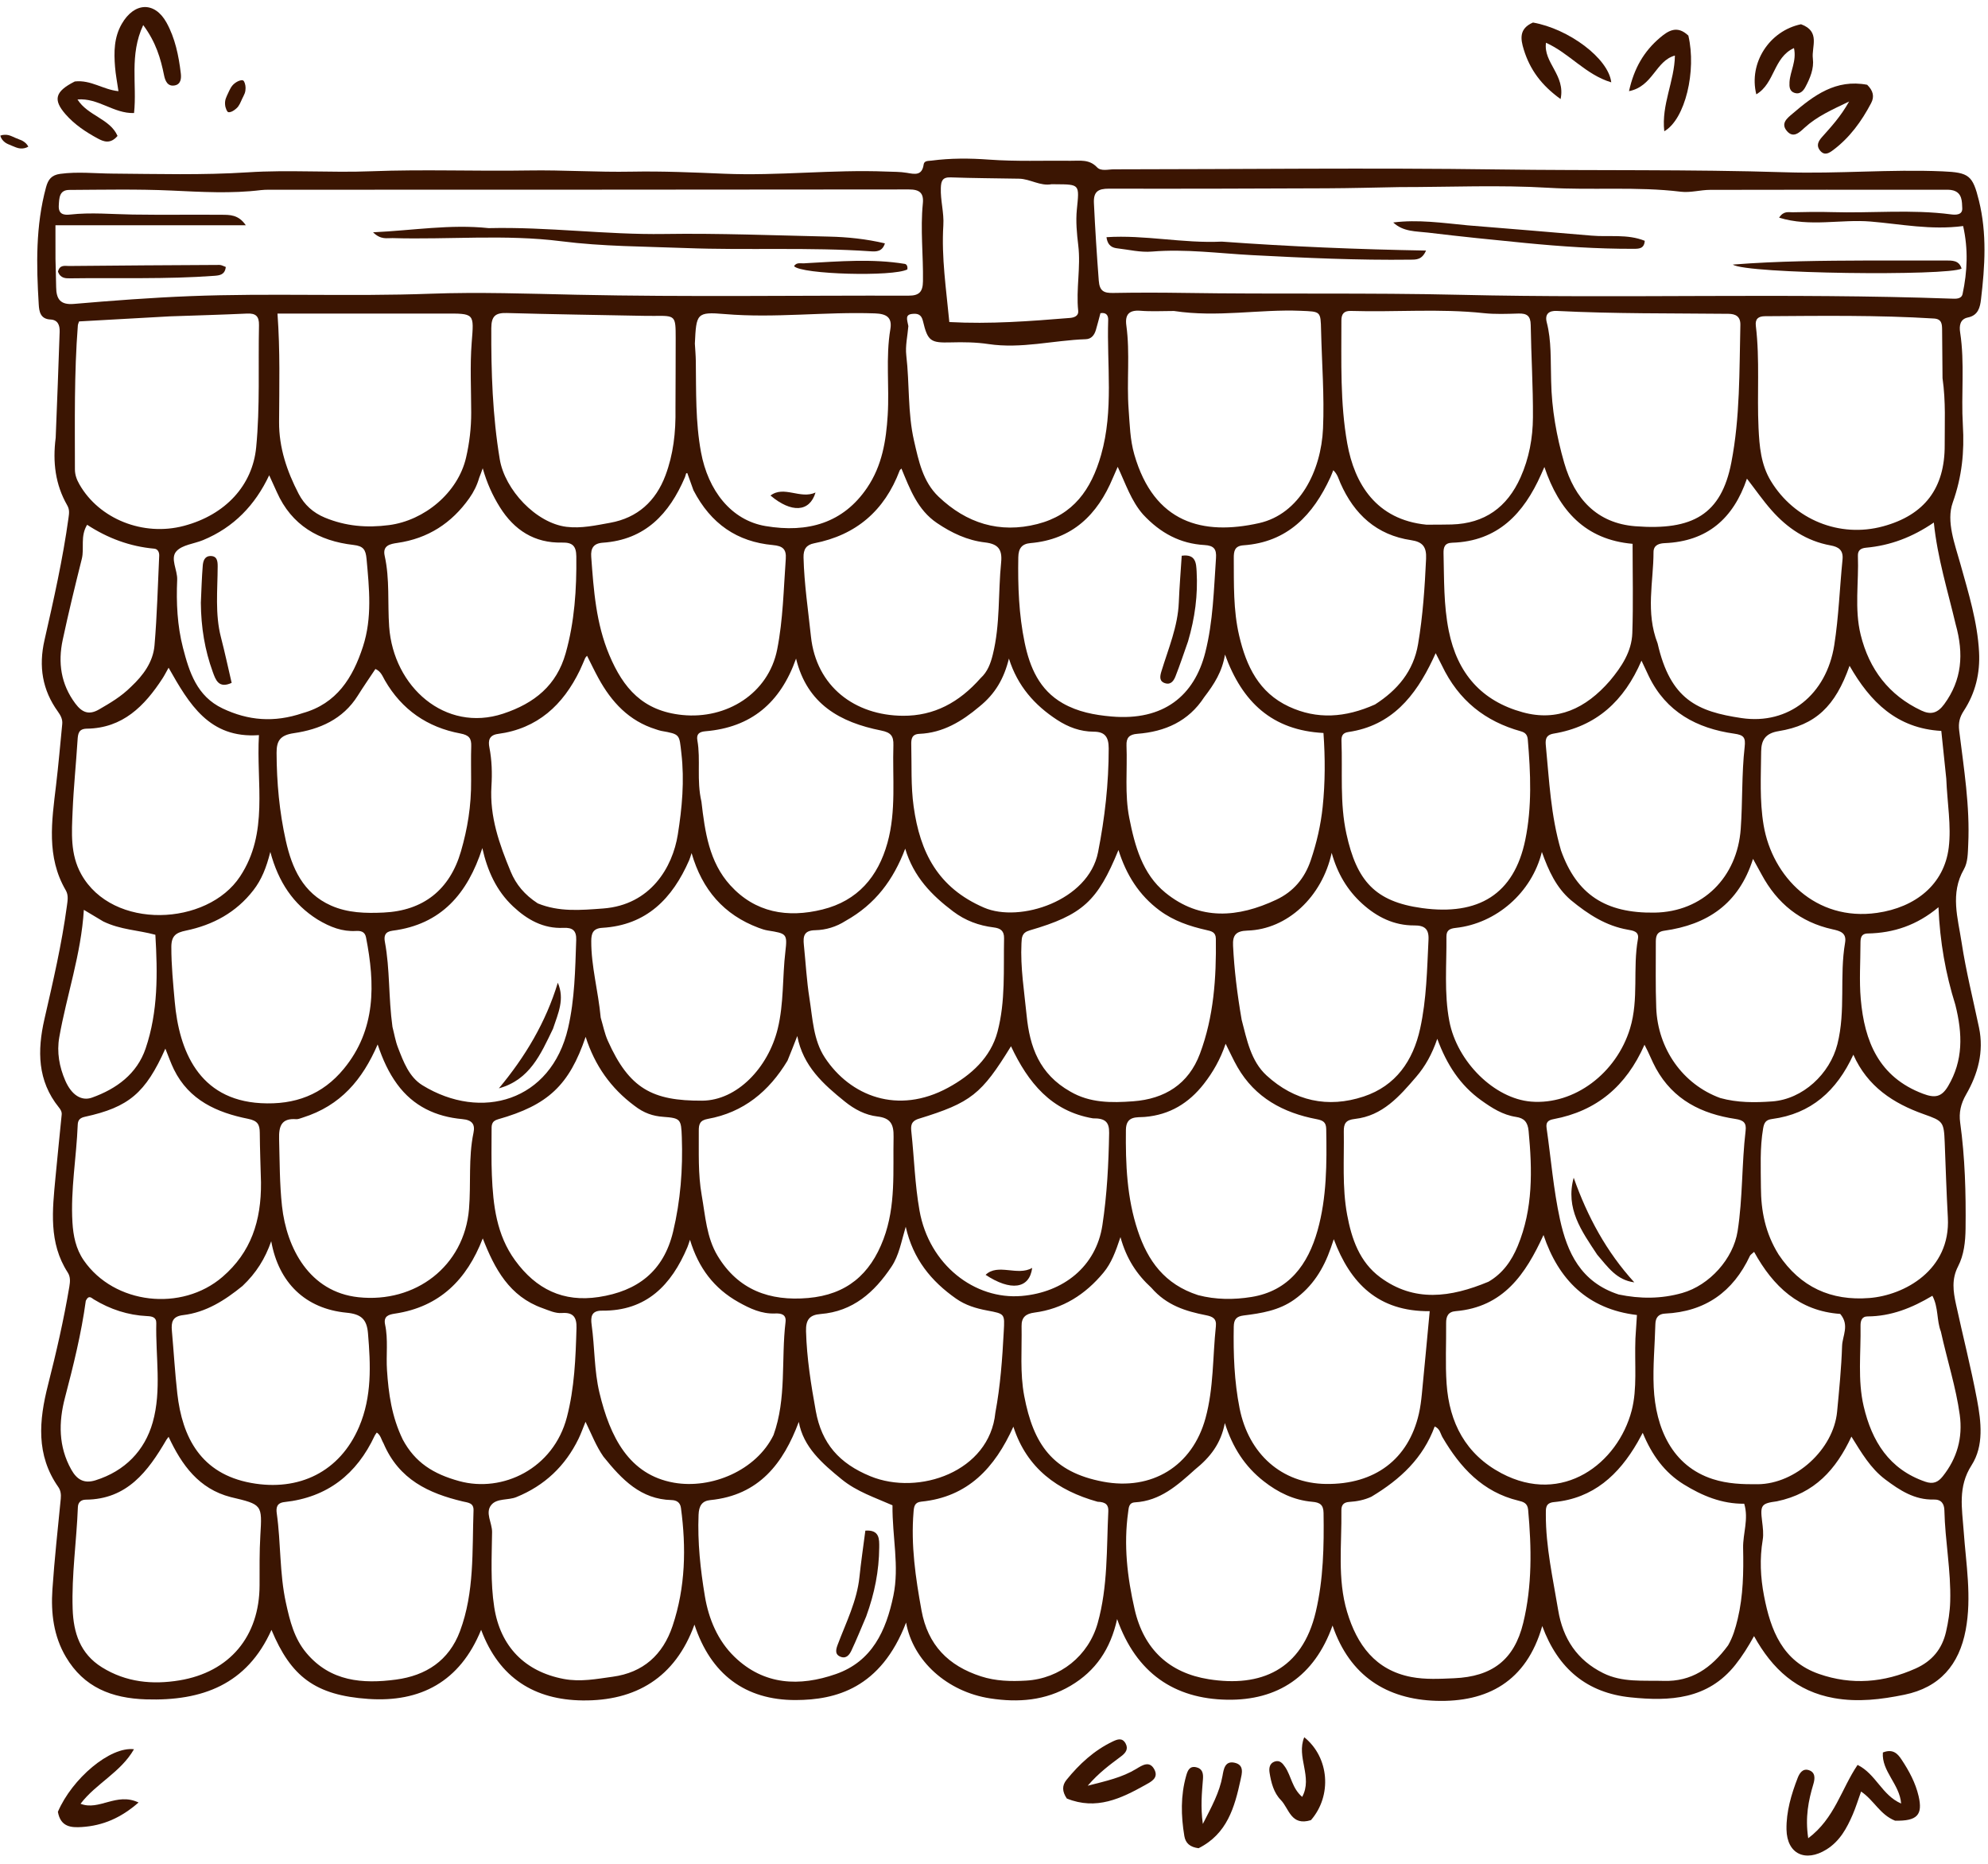 <svg width="176" height="165" viewBox="0 0 176 165" fill="none" xmlns="http://www.w3.org/2000/svg">
<path d="M4.93 38.756C5.068 35.558 5.168 32.467 5.281 29.376C5.303 28.773 5.107 28.314 4.469 28.286C3.56 28.245 3.467 27.556 3.43 26.957C3.216 23.473 3.147 19.994 4.076 16.576C4.264 15.886 4.562 15.495 5.333 15.391C6.877 15.183 8.405 15.357 9.943 15.368C13.941 15.398 17.937 15.515 21.943 15.256C25.578 15.02 29.244 15.303 32.889 15.161C37.527 14.981 42.163 15.17 46.792 15.092C49.843 15.041 52.88 15.255 55.925 15.196C58.656 15.144 61.385 15.265 64.118 15.38C68.907 15.582 73.698 14.995 78.495 15.189C79.088 15.213 79.69 15.2 80.273 15.299C80.985 15.42 81.629 15.578 81.774 14.555C81.823 14.207 82.201 14.254 82.463 14.22C84.155 13.996 85.837 14.004 87.55 14.13C89.957 14.307 92.384 14.206 94.803 14.233C95.614 14.242 96.434 14.079 97.123 14.812C97.469 15.181 98.111 14.99 98.621 14.99C109.968 14.983 121.316 14.844 132.66 15.001C141.139 15.119 149.621 14.983 158.092 15.252C162.734 15.399 167.353 14.971 171.986 15.17C174.321 15.271 174.643 15.52 175.197 17.761C175.917 20.675 175.727 23.587 175.38 26.507C175.298 27.203 175.132 27.921 174.224 28.105C173.517 28.248 173.444 28.845 173.533 29.424C173.954 32.153 173.609 34.901 173.774 37.632C173.917 39.993 173.698 42.196 172.877 44.495C172.285 46.155 173.064 48.16 173.564 49.956C174.276 52.511 175.066 55.044 175.208 57.722C175.307 59.606 174.886 61.353 173.857 62.927C173.49 63.488 173.364 63.987 173.45 64.688C173.861 68.029 174.409 71.362 174.249 74.754C174.213 75.519 174.224 76.332 173.864 76.96C172.633 79.102 173.337 81.285 173.661 83.421C174.047 85.959 174.676 88.459 175.205 90.974C175.653 93.111 175.104 95.086 174.059 96.898C173.584 97.722 173.416 98.509 173.536 99.381C173.967 102.493 174.051 105.617 174.014 108.755C174 109.934 173.872 111.1 173.35 112.111C172.764 113.247 172.92 114.326 173.161 115.439C173.772 118.264 174.495 121.066 175.027 123.906C175.393 125.86 175.654 127.986 174.545 129.715C173.311 131.639 173.706 133.546 173.846 135.536C174.052 138.456 174.575 141.376 174.023 144.309C173.445 147.379 171.728 149.393 168.596 150.032C166.539 150.451 164.491 150.708 162.368 150.33C159.08 149.744 156.914 147.782 155.287 144.842C154.763 145.791 154.247 146.611 153.641 147.375C151.191 150.464 147.824 150.625 144.346 150.264C140.533 149.867 137.944 147.774 136.537 143.95C135.132 148.884 131.654 150.714 127.132 150.571C122.782 150.433 119.503 148.385 117.972 143.908C116.367 148.408 113.114 150.553 108.632 150.474C103.969 150.392 100.595 148.121 98.9 143.334C98.317 145.981 97.007 147.922 94.786 149.235C92.542 150.561 90.146 150.738 87.665 150.357C83.841 149.771 80.814 147.015 80.217 143.643C77.975 149.478 73.975 150.489 70.458 150.503C65.967 150.52 62.918 148.205 61.481 143.825C59.776 148.525 56.28 150.594 51.563 150.537C47.365 150.485 44.195 148.586 42.595 144.286C40.718 148.9 37.199 150.719 32.611 150.404C27.889 150.08 25.753 148.415 24.034 144.291C21.867 149.128 17.902 150.601 12.928 150.443C9.883 150.346 7.428 149.381 5.834 146.687C4.743 144.844 4.499 142.793 4.64 140.713C4.822 138.028 5.118 135.35 5.38 132.671C5.417 132.294 5.371 131.942 5.163 131.646C3.169 128.805 3.453 125.745 4.248 122.618C4.98 119.737 5.646 116.841 6.139 113.906C6.215 113.45 6.244 113.033 5.994 112.647C4.293 110.015 4.642 107.12 4.912 104.236C5.086 102.383 5.277 100.531 5.461 98.679C5.487 98.42 5.363 98.224 5.21 98.034C3.306 95.676 3.299 92.995 3.932 90.228C4.692 86.909 5.468 83.594 5.921 80.213C5.985 79.735 6.08 79.257 5.823 78.817C4.09 75.853 4.584 72.69 4.961 69.528C5.176 67.721 5.332 65.907 5.51 64.096C5.552 63.674 5.368 63.333 5.128 62.999C3.744 61.082 3.411 58.996 3.937 56.68C4.752 53.09 5.564 49.496 6.066 45.842C6.122 45.434 6.17 45.116 5.946 44.726C4.903 42.904 4.652 40.924 4.93 38.756ZM4.912 22.935C4.932 23.764 4.96 24.593 4.971 25.422C4.984 26.465 5.33 27.01 6.54 26.906C9.964 26.611 13.4 26.353 16.828 26.217C23.915 25.936 31.013 26.265 38.11 26.003C42.417 25.845 46.741 26 51.06 26.093C60.854 26.302 70.655 26.15 80.453 26.174C81.397 26.176 81.696 25.812 81.711 24.91C81.749 22.608 81.468 20.308 81.701 18.008C81.795 17.076 81.401 16.77 80.468 16.771C61.586 16.795 42.704 16.793 23.823 16.797C23.585 16.797 23.346 16.8 23.11 16.829C20.465 17.153 17.824 16.991 15.172 16.869C12.164 16.732 9.145 16.797 6.132 16.814C5.243 16.819 5.242 17.532 5.204 18.194C5.16 18.957 5.63 19.059 6.198 18.995C8.052 18.787 9.903 18.967 11.756 18.994C14.373 19.034 16.992 18.992 19.61 19.014C20.331 19.02 21.107 18.986 21.76 19.94C16.061 19.94 10.556 19.94 4.909 19.94C4.909 20.98 4.909 21.849 4.912 22.935ZM123.872 16.564C121.732 16.602 119.591 16.662 117.451 16.671C111.025 16.698 104.6 16.718 98.174 16.703C97.23 16.701 96.797 16.951 96.846 17.979C96.954 20.272 97.102 22.561 97.276 24.851C97.347 25.787 97.746 25.95 98.549 25.935C100.604 25.898 102.661 25.898 104.717 25.93C112.921 26.059 121.124 25.907 129.333 26.1C143.798 26.441 158.275 25.919 172.742 26.438C173.138 26.452 173.65 26.496 173.751 26.02C174.173 24.045 174.26 22.061 173.799 20.011C170.952 20.387 168.288 19.837 165.612 19.613C162.961 19.391 160.247 20.114 157.508 19.269C157.909 18.646 158.345 18.801 158.707 18.792C159.857 18.765 161.008 18.744 162.157 18.779C165.68 18.887 169.212 18.516 172.73 18.979C173.146 19.034 173.748 19.041 173.721 18.438C173.695 17.849 173.723 17.094 172.932 16.861C172.636 16.774 172.304 16.797 171.988 16.797C165.126 16.795 158.264 16.791 151.402 16.808C150.536 16.81 149.652 17.076 148.806 16.973C144.901 16.497 140.977 16.858 137.061 16.623C132.753 16.364 128.417 16.564 123.872 16.564ZM103.931 27.531C102.941 27.53 101.946 27.589 100.961 27.511C99.938 27.431 99.585 27.863 99.717 28.818C100.057 31.289 99.733 33.777 99.92 36.257C100.021 37.599 100.042 38.92 100.423 40.241C102.175 46.323 106.5 47.425 111.467 46.311C115.054 45.506 116.964 41.699 117.129 37.927C117.256 35.044 117.024 32.146 116.957 29.254C116.918 27.532 116.921 27.589 115.15 27.515C111.479 27.362 107.811 28.119 103.931 27.531ZM39.279 27.763C34.406 27.763 29.533 27.763 24.566 27.763C24.808 31.099 24.722 34.227 24.707 37.353C24.695 39.646 25.407 41.721 26.436 43.71C26.941 44.687 27.725 45.395 28.763 45.825C30.6 46.585 32.459 46.745 34.444 46.486C37.575 46.078 40.535 43.624 41.257 40.528C41.563 39.215 41.719 37.877 41.717 36.524C41.715 34.458 41.6 32.383 41.759 30.33C41.961 27.733 42.059 27.741 39.279 27.763ZM61.517 30.419C61.546 30.934 61.594 31.448 61.601 31.963C61.637 34.658 61.564 37.344 62.06 40.029C62.683 43.409 64.72 46.058 67.774 46.572C71.526 47.204 74.657 46.297 76.768 43.179C78.1 41.212 78.449 39.009 78.59 36.745C78.747 34.213 78.399 31.664 78.825 29.135C79.001 28.086 78.467 27.779 77.457 27.744C73.027 27.587 68.608 28.18 64.168 27.804C61.658 27.591 61.644 27.76 61.517 30.419ZM126.273 46.449C127.025 46.444 127.778 46.454 128.53 46.431C131.442 46.342 133.431 44.912 134.615 42.263C135.373 40.568 135.701 38.773 135.713 36.954C135.731 34.225 135.555 31.494 135.516 28.764C135.504 27.958 135.17 27.735 134.434 27.757C133.406 27.787 132.367 27.83 131.348 27.721C127.437 27.304 123.517 27.646 119.604 27.526C119.001 27.508 118.754 27.77 118.755 28.377C118.76 32.015 118.632 35.666 119.276 39.265C119.916 42.837 121.841 46.004 126.273 46.449ZM171.974 33.474C171.962 32.045 171.953 30.617 171.937 29.188C171.931 28.694 171.91 28.241 171.216 28.198C166.234 27.889 161.248 27.962 156.262 27.993C155.663 27.997 155.372 28.231 155.447 28.855C155.809 31.86 155.542 34.882 155.685 37.89C155.762 39.499 155.892 41.123 156.774 42.578C158.851 46.005 162.857 47.644 166.712 46.595C170.374 45.6 172.185 43.23 172.166 39.402C172.157 37.501 172.275 35.594 171.974 33.474ZM137.324 33.741C137.372 36.208 137.8 38.618 138.482 40.979C139.402 44.161 141.384 46.326 144.781 46.588C149.86 46.979 152.386 45.545 153.277 40.947C154.055 36.933 153.981 32.836 154.077 28.761C154.094 28.008 153.645 27.788 153.024 27.782C147.958 27.73 142.89 27.783 137.827 27.526C137.121 27.49 136.747 27.813 136.936 28.539C137.361 30.176 137.267 31.846 137.324 33.741ZM15.036 28.006C12.361 28.156 9.686 28.305 7.001 28.455C6.958 28.59 6.901 28.699 6.892 28.811C6.561 33.048 6.631 37.293 6.632 41.537C6.632 42.037 6.789 42.455 7.031 42.879C8.779 45.948 12.68 47.507 16.274 46.556C19.992 45.574 22.356 42.943 22.679 39.607C23.029 36.002 22.852 32.392 22.929 28.785C22.945 27.999 22.643 27.724 21.88 27.759C19.675 27.86 17.468 27.924 15.036 28.006ZM59.801 36.136C59.807 34.072 59.821 32.008 59.819 29.944C59.817 27.941 59.81 27.942 57.915 27.966C57.638 27.97 57.361 27.968 57.083 27.962C53.013 27.884 48.941 27.826 44.871 27.711C43.86 27.683 43.5 27.982 43.495 29.055C43.477 32.941 43.605 36.806 44.243 40.652C44.694 43.37 47.46 46.305 50.147 46.639C51.45 46.801 52.748 46.51 54.02 46.281C56.436 45.846 58.059 44.373 58.916 42.081C59.603 40.244 59.838 38.325 59.801 36.136ZM106.071 114.658C107.633 115.068 109.235 115.071 110.792 114.82C114.11 114.283 115.799 111.936 116.644 108.936C117.468 106.01 117.466 102.977 117.412 99.956C117.401 99.355 117.145 99.189 116.565 99.079C113.609 98.516 111.121 97.183 109.559 94.475C109.196 93.845 108.897 93.177 108.506 92.402C108.039 93.785 107.388 94.916 106.58 95.953C105.25 97.658 103.56 98.695 101.356 98.88C100.66 98.939 99.693 98.746 99.678 100.026C99.644 103.052 99.761 106.047 100.731 108.956C101.618 111.616 103.102 113.7 106.071 114.658ZM69.717 93.903C68.084 96.614 65.825 98.488 62.653 99.056C61.946 99.183 61.86 99.546 61.864 100.118C61.878 102.019 61.788 103.925 62.122 105.81C62.446 107.638 62.547 109.549 63.53 111.178C65.351 114.197 68.138 115.211 71.551 114.91C74.925 114.613 77.033 112.847 78.217 109.697C79.331 106.732 79.045 103.689 79.109 100.644C79.133 99.512 78.827 98.976 77.68 98.841C76.603 98.715 75.65 98.208 74.798 97.523C72.894 95.989 71.09 94.381 70.584 91.717C70.284 92.49 70.04 93.116 69.717 93.903ZM79.013 133.262C77.471 132.58 75.856 132.057 74.514 130.962C72.782 129.549 71.12 128.108 70.718 125.878C69.361 129.513 67.224 132.372 62.884 132.801C62.144 132.874 61.876 133.315 61.845 134.101C61.748 136.532 62.008 138.941 62.404 141.314C62.739 143.315 63.539 145.243 65.032 146.683C67.64 149.2 70.793 149.324 74.004 148.202C77.207 147.082 78.447 144.373 79.091 141.271C79.635 138.656 78.988 136.057 79.013 133.262ZM105.781 130.107C104.243 131.494 102.703 132.875 100.478 133.001C99.921 133.032 99.929 133.493 99.875 133.876C99.466 136.782 99.799 139.626 100.45 142.472C101.267 146.043 103.547 148.107 107.006 148.659C111.604 149.392 115.277 147.849 116.489 142.688C117.164 139.816 117.22 136.881 117.176 133.943C117.166 133.22 116.86 133.009 116.174 132.951C114.555 132.812 113.144 132.127 111.869 131.124C110.223 129.83 109.127 128.163 108.437 125.981C108.085 127.807 107.151 129.002 105.781 130.107ZM53.424 128.955C52.774 128.025 52.371 126.962 51.837 125.869C51.608 126.43 51.44 126.916 51.217 127.374C50.039 129.793 48.211 131.52 45.716 132.536C44.985 132.834 44.002 132.621 43.499 133.225C42.924 133.916 43.574 134.813 43.564 135.636C43.536 137.852 43.412 140.069 43.756 142.288C44.294 145.755 46.459 147.98 49.899 148.634C51.396 148.919 52.821 148.633 54.25 148.438C56.923 148.072 58.683 146.52 59.547 143.933C60.69 140.51 60.759 137.021 60.284 133.486C60.214 132.965 59.841 132.809 59.453 132.799C56.743 132.731 55.077 131.01 53.424 128.955ZM152.989 145.662C153.414 144.935 153.644 144.141 153.839 143.326C154.335 141.259 154.364 139.156 154.32 137.054C154.293 135.759 154.831 134.478 154.417 133.123C152.437 133.145 150.695 132.418 149.062 131.409C147.376 130.367 146.245 128.823 145.433 126.846C145.203 127.266 145.095 127.474 144.979 127.676C143.313 130.567 141.061 132.651 137.578 132.978C136.794 133.051 136.856 133.561 136.855 134.078C136.847 136.948 137.482 139.732 137.947 142.542C138.365 145.072 139.621 146.966 141.923 148.115C143.626 148.966 145.471 148.752 147.286 148.807C149.745 148.881 151.495 147.693 152.989 145.662ZM106.608 61.724C105.215 63.866 103.137 64.775 100.691 64.963C99.978 65.017 99.703 65.309 99.73 66.001C99.815 68.138 99.558 70.299 99.976 72.408C100.464 74.876 101.134 77.366 103.17 79.026C106.237 81.527 109.613 81.241 112.995 79.649C114.501 78.94 115.497 77.766 116.039 76.172C116.565 74.626 116.93 73.039 117.098 71.43C117.323 69.272 117.325 67.098 117.168 64.89C112.645 64.656 109.976 62.174 108.451 57.947C108.199 59.464 107.505 60.553 106.608 61.724ZM97.171 132.948C93.617 131.954 90.908 129.992 89.715 126.302C88.074 129.941 85.695 132.528 81.562 132.938C80.961 132.997 80.915 133.386 80.877 133.853C80.634 136.797 81.056 139.678 81.581 142.565C82.14 145.637 83.957 147.469 86.845 148.405C88.158 148.831 89.495 148.86 90.838 148.783C93.855 148.61 96.367 146.587 97.18 143.693C98.089 140.452 97.959 137.106 98.12 133.79C98.147 133.251 97.914 132.965 97.171 132.948ZM138.196 75.287C139.584 79.177 142.122 80.862 146.486 80.793C150.757 80.726 153.802 77.66 154.109 73.377C154.283 70.96 154.184 68.534 154.456 66.131C154.553 65.28 154.376 65.07 153.529 64.95C150.221 64.481 147.511 63.034 145.977 59.875C145.767 59.442 145.567 59.005 145.323 58.485C143.79 62.06 141.32 64.319 137.55 64.944C136.779 65.073 136.812 65.567 136.861 66.074C137.157 69.104 137.283 72.16 138.196 75.287ZM33.949 127.768C33.76 127.458 33.705 127.052 33.358 126.821C33.268 126.952 33.214 127.012 33.181 127.082C31.586 130.508 28.98 132.565 25.182 132.976C24.486 133.051 24.434 133.497 24.503 133.985C24.874 136.61 24.74 139.276 25.313 141.896C25.667 143.515 26.046 145.051 27.127 146.338C29.251 148.867 32.098 149.085 35.056 148.692C37.702 148.34 39.746 147.025 40.724 144.404C42.015 140.945 41.794 137.307 41.922 133.712C41.946 133.035 41.433 133.032 40.959 132.919C37.968 132.204 35.321 130.997 33.949 127.768ZM62.099 70.973C62.407 73.628 62.777 76.307 64.648 78.368C66.862 80.805 69.721 81.282 72.815 80.516C75.93 79.746 77.736 77.615 78.569 74.614C79.356 71.78 79.003 68.861 79.093 65.975C79.119 65.141 78.857 64.842 78.002 64.671C74.406 63.954 71.461 62.355 70.476 58.304C69.085 62.238 66.483 64.398 62.464 64.736C61.922 64.781 61.636 64.969 61.739 65.546C62.047 67.27 61.654 69.041 62.099 70.973ZM121.412 132.502C120.793 132.79 120.134 132.92 119.461 132.962C118.973 132.993 118.747 133.216 118.754 133.71C118.799 136.716 118.379 139.761 119.262 142.703C120.131 145.598 121.756 147.855 124.945 148.463C126.189 148.7 127.462 148.628 128.732 148.573C132.087 148.429 134.056 146.958 134.852 143.68C135.654 140.38 135.594 137.017 135.287 133.652C135.233 133.062 134.851 132.953 134.425 132.851C131.261 132.087 129.271 129.918 127.703 127.235C127.52 126.921 127.486 126.486 127.015 126.283C125.987 129.073 124.006 130.948 121.412 132.502ZM143.3 114.599C145.188 114.992 147.053 115 148.934 114.466C151.338 113.782 153.45 111.448 153.834 108.988C154.294 106.042 154.191 103.054 154.541 100.102C154.622 99.422 154.378 99.169 153.643 99.059C150.657 98.612 148.141 97.377 146.6 94.579C146.25 93.943 145.997 93.248 145.589 92.49C143.966 96.173 141.335 98.361 137.542 99.075C137.057 99.166 136.847 99.35 136.921 99.862C137.311 102.566 137.527 105.307 138.109 107.967C138.743 110.861 139.937 113.506 143.3 114.599ZM127.648 58.9C127.481 58.571 127.314 58.242 127.102 57.824C126.978 58.091 126.914 58.233 126.847 58.375C125.304 61.629 123.21 64.244 119.368 64.805C118.842 64.882 118.746 65.177 118.763 65.629C118.867 68.355 118.602 71.079 119.197 73.806C120.105 77.968 121.718 79.82 125.896 80.392C130.882 81.075 134.04 79.177 135.034 74.355C135.638 71.428 135.51 68.449 135.258 65.483C135.224 65.072 135.059 64.857 134.643 64.741C131.505 63.866 129.138 62.032 127.648 58.9ZM86.7 62.558C85.159 63.858 83.486 64.878 81.401 64.966C80.716 64.995 80.662 65.425 80.675 65.941C80.722 67.761 80.632 69.576 80.886 71.4C81.452 75.469 83.036 78.589 87.115 80.351C90.277 81.717 96.362 79.749 97.211 75.449C97.814 72.4 98.156 69.357 98.155 66.253C98.155 65.209 97.79 64.779 96.827 64.775C95.635 64.77 94.579 64.374 93.596 63.735C91.603 62.437 90.09 60.743 89.321 58.304C88.886 60.06 88.121 61.416 86.7 62.558ZM47.61 79.976C49.493 80.747 51.401 80.576 53.393 80.428C57.605 80.115 59.547 76.769 60.006 73.889C60.385 71.514 60.605 69.119 60.324 66.689C60.13 65.016 60.245 65.004 58.529 64.703C58.375 64.676 58.227 64.614 58.076 64.568C55.689 63.832 54.136 62.151 52.978 60.032C52.63 59.397 52.32 58.742 51.971 58.052C51.861 58.185 51.828 58.212 51.813 58.246C51.653 58.609 51.509 58.979 51.337 59.336C49.85 62.413 47.586 64.508 44.089 64.972C43.279 65.08 43.216 65.595 43.325 66.16C43.547 67.303 43.579 68.458 43.508 69.598C43.339 72.304 44.213 74.751 45.218 77.175C45.685 78.299 46.435 79.211 47.61 79.976ZM96.76 99.006C93.064 98.38 91.015 95.831 89.505 92.624C86.891 96.872 85.977 97.615 81.343 99.04C80.617 99.263 80.631 99.707 80.685 100.209C80.936 102.53 80.995 104.867 81.406 107.176C82.258 111.972 86.294 115.084 90.449 114.73C94.133 114.415 97.04 112.127 97.596 108.465C98.007 105.76 98.147 103.031 98.193 100.294C98.21 99.329 97.841 98.992 96.76 99.006ZM41.709 69.057C41.709 68.063 41.686 67.069 41.719 66.076C41.742 65.367 41.536 65.079 40.751 64.933C37.84 64.389 35.575 62.835 34.075 60.232C33.864 59.864 33.723 59.434 33.236 59.224C32.711 60.016 32.172 60.791 31.671 61.591C30.36 63.683 28.282 64.577 26.017 64.906C24.784 65.085 24.483 65.601 24.486 66.65C24.495 69.273 24.735 71.883 25.306 74.433C25.845 76.847 26.821 79.061 29.3 80.165C30.793 80.83 32.38 80.861 33.966 80.787C37.481 80.624 39.822 78.766 40.807 75.375C41.383 73.391 41.729 71.366 41.709 69.057ZM26.803 98.938C26.613 98.988 26.417 99.094 26.232 99.08C24.909 98.977 24.677 99.697 24.709 100.845C24.764 102.824 24.75 104.801 24.966 106.775C25.374 110.496 27.393 114.378 31.733 114.842C36.768 115.381 41.101 112.105 41.522 107.029C41.708 104.78 41.453 102.512 41.919 100.283C42.075 99.539 41.807 99.153 40.93 99.073C38.594 98.862 36.595 97.941 35.159 95.978C34.412 94.957 33.893 93.828 33.434 92.464C32.089 95.581 30.157 97.882 26.803 98.938ZM56.161 97.886C54.085 96.343 52.657 94.328 51.848 91.79C50.39 96.073 48.52 97.836 44.087 99.091C43.479 99.263 43.52 99.658 43.52 100.09C43.52 101.402 43.49 102.715 43.545 104.024C43.656 106.698 43.953 109.317 45.609 111.588C47.46 114.126 49.86 115.303 53.005 114.824C56.428 114.302 58.745 112.561 59.588 109.046C60.25 106.285 60.461 103.503 60.362 100.679C60.306 99.088 60.268 98.983 58.712 98.871C57.809 98.806 57.01 98.547 56.161 97.886ZM20.424 132.535C17.613 131.808 16.092 129.705 14.927 127.201C14.814 127.352 14.762 127.409 14.725 127.474C13.101 130.257 11.255 132.736 7.593 132.763C7.182 132.767 6.911 132.994 6.895 133.421C6.78 136.428 6.332 139.421 6.432 142.436C6.502 144.537 7.087 146.401 9.032 147.609C11.169 148.936 13.498 149.152 15.869 148.764C20.351 148.03 22.97 144.848 22.98 140.347C22.984 138.879 22.961 137.407 23.048 135.943C23.21 133.198 23.239 133.2 20.424 132.535ZM21.252 77.594C23.814 73.72 22.674 69.392 22.924 65.079C18.518 65.398 16.738 62.307 14.926 59.113C14.696 59.519 14.559 59.797 14.391 60.054C12.798 62.505 10.869 64.464 7.69 64.508C6.955 64.519 6.902 64.958 6.866 65.529C6.734 67.623 6.515 69.711 6.428 71.806C6.35 73.701 6.203 75.615 7.189 77.388C9.961 82.38 18.359 81.985 21.252 77.594ZM157.307 132.91C155.927 133.092 155.825 133.248 156 134.671C156.068 135.219 156.143 135.793 156.054 136.327C155.776 137.994 155.855 139.64 156.172 141.285C156.758 144.325 157.806 147.072 161.046 148.196C163.938 149.201 166.79 148.964 169.589 147.712C171.049 147.059 171.931 145.992 172.284 144.463C172.487 143.577 172.628 142.687 172.654 141.765C172.731 139.063 172.198 136.405 172.139 133.715C172.126 133.137 171.877 132.732 171.196 132.751C169.505 132.797 168.191 131.94 166.904 130.973C165.591 129.986 164.791 128.593 163.908 127.18C162.548 130.091 160.661 132.211 157.307 132.91ZM74.864 81.522C74.044 82.049 73.114 82.332 72.173 82.35C71.166 82.369 71.089 82.893 71.167 83.652C71.33 85.228 71.413 86.816 71.661 88.377C71.945 90.167 72.004 92.078 73.024 93.627C75.263 97.026 79.482 98.722 83.946 96.287C85.96 95.189 87.703 93.637 88.312 91.337C89.026 88.644 88.835 85.834 88.891 83.065C88.903 82.414 88.592 82.18 87.969 82.103C86.661 81.942 85.468 81.507 84.381 80.687C82.479 79.253 80.88 77.619 80.14 75.132C79.087 77.899 77.506 80.043 74.864 81.522ZM101.196 45.544C100.146 44.347 99.659 42.837 98.952 41.329C98.776 41.731 98.647 42.015 98.526 42.303C97.159 45.579 94.929 47.76 91.229 48.08C90.47 48.146 90.166 48.54 90.151 49.335C90.106 51.876 90.199 54.412 90.715 56.897C91.167 59.07 92.013 61.076 94.089 62.261C95.424 63.022 96.879 63.297 98.395 63.43C103.034 63.836 105.741 61.574 106.707 57.756C107.401 55.012 107.46 52.203 107.654 49.405C107.708 48.618 107.481 48.298 106.622 48.25C104.519 48.132 102.748 47.218 101.196 45.544ZM23.106 104.677C23.067 103.21 23.01 101.743 22.998 100.276C22.992 99.542 22.801 99.215 21.96 99.047C19.21 98.496 16.739 97.403 15.4 94.681C15.12 94.113 14.915 93.508 14.64 92.833C12.884 96.766 11.396 98.02 7.523 98.866C7.104 98.958 6.899 99.135 6.882 99.564C6.769 102.45 6.241 105.316 6.413 108.214C6.484 109.398 6.713 110.562 7.417 111.58C10.111 115.477 16.082 116.156 19.699 113.04C22.217 110.871 23.137 108.097 23.106 104.677ZM172.306 68.934C172.159 67.526 172.013 66.119 171.866 64.707C167.935 64.488 165.574 62.144 163.744 58.941C162.482 62.533 160.728 64.196 157.461 64.727C156.284 64.918 155.926 65.531 155.917 66.538C155.899 68.715 155.77 70.891 156.137 73.063C156.906 77.608 160.74 81.593 166.178 80.816C169.577 80.331 172.121 78.302 172.523 75.039C172.761 73.108 172.394 71.103 172.306 68.934ZM28.1 81.396C25.974 80.053 24.656 78.109 23.932 75.419C23.574 76.838 23.149 77.885 22.436 78.806C20.906 80.785 18.85 81.889 16.455 82.386C15.609 82.562 15.171 82.817 15.169 83.826C15.166 85.459 15.328 87.076 15.471 88.689C15.85 92.942 17.558 97.356 23.094 97.662C26.118 97.83 28.554 96.908 30.438 94.62C33.302 91.143 33.212 87.112 32.404 82.983C32.302 82.459 31.921 82.394 31.51 82.417C30.313 82.483 29.253 82.093 28.1 81.396ZM131.778 113.469C133.033 112.739 133.817 111.632 134.365 110.31C135.732 107.01 135.659 103.59 135.33 100.126C135.254 99.324 134.921 98.985 134.214 98.879C133.038 98.703 132.076 98.086 131.137 97.413C129.282 96.085 128.087 94.262 127.244 91.964C126.776 93.328 126.184 94.389 125.381 95.326C123.899 97.055 122.395 98.787 119.949 99.058C119.153 99.146 118.957 99.451 118.968 100.173C119.007 102.629 118.813 105.101 119.262 107.531C119.657 109.668 120.36 111.724 122.196 113.08C125.208 115.305 128.411 114.87 131.778 113.469ZM94.759 96.637C96.495 97.653 98.399 97.636 100.306 97.497C103.117 97.292 105.224 95.981 106.234 93.28C107.459 90.007 107.687 86.57 107.641 83.106C107.633 82.509 107.244 82.434 106.789 82.332C105.314 81.999 103.903 81.524 102.659 80.601C100.839 79.25 99.706 77.442 99.019 75.249C97.168 79.782 95.84 81.004 91.16 82.365C90.465 82.567 90.457 82.974 90.431 83.509C90.328 85.66 90.68 87.774 90.89 89.902C91.163 92.677 92.017 95.09 94.759 96.637ZM86.817 60.031C87.431 59.471 87.698 58.74 87.893 57.953C88.56 55.269 88.357 52.51 88.631 49.794C88.749 48.622 88.353 48.154 87.202 48.02C85.647 47.84 84.251 47.183 82.948 46.3C81.227 45.133 80.558 43.296 79.805 41.478C79.735 41.555 79.671 41.596 79.649 41.653C78.311 45.202 75.804 47.37 72.077 48.097C71.378 48.234 71.121 48.626 71.138 49.355C71.196 51.701 71.547 54.013 71.793 56.34C72.265 60.794 75.695 63.34 79.939 63.367C82.681 63.385 84.905 62.199 86.817 60.031ZM157.467 111.07C159.39 113.943 162.092 115.183 165.51 114.911C168.585 114.666 172.703 112.446 172.445 107.786C172.323 105.573 172.254 103.349 172.167 101.13C172.095 99.303 172.018 99.241 170.315 98.638C167.615 97.682 165.326 96.188 164.079 93.371C162.601 96.576 160.34 98.607 156.876 99.065C156.335 99.137 156.181 99.379 156.092 99.895C155.794 101.634 155.888 103.381 155.896 105.125C155.905 107.175 156.269 109.147 157.467 111.07ZM80.418 28.871C80.348 29.738 80.136 30.621 80.235 31.467C80.53 33.983 80.35 36.542 80.922 39.029C81.333 40.812 81.702 42.644 83.09 43.967C85.559 46.323 88.487 47.249 91.84 46.392C95.015 45.581 96.603 43.358 97.482 40.268C98.609 36.303 97.98 32.31 98.109 28.329C98.123 27.925 97.943 27.641 97.424 27.724C97.292 28.214 97.168 28.711 97.023 29.201C96.891 29.65 96.634 30.012 96.128 30.029C93.253 30.127 90.416 30.897 87.505 30.459C86.416 30.295 85.294 30.282 84.19 30.312C82.401 30.361 82.135 30.223 81.708 28.414C81.57 27.831 81.234 27.738 80.757 27.79C80.101 27.86 80.313 28.3 80.418 28.871ZM88.12 125.067C88.565 122.69 88.737 120.285 88.864 117.873C88.947 116.305 88.984 116.315 87.388 116.016C86.412 115.832 85.481 115.556 84.64 114.965C82.441 113.422 80.832 111.468 80.185 108.603C79.785 109.942 79.598 111.13 78.924 112.139C77.409 114.409 75.51 116.103 72.641 116.329C71.682 116.404 71.329 116.828 71.359 117.857C71.426 120.247 71.799 122.584 72.225 124.926C72.746 127.789 74.29 129.556 77.061 130.692C81.338 132.445 87.603 130.288 88.12 125.067ZM26.801 63.13C29.809 62.291 31.233 60.008 32.131 57.249C32.965 54.688 32.688 52.09 32.451 49.479C32.375 48.648 32.166 48.343 31.294 48.243C28.23 47.893 25.815 46.51 24.507 43.559C24.277 43.04 24.037 42.526 23.832 42.075C22.591 44.707 20.704 46.688 17.975 47.816C17.178 48.145 16.137 48.229 15.619 48.8C15.042 49.437 15.724 50.46 15.686 51.33C15.596 53.356 15.694 55.391 16.199 57.347C16.755 59.497 17.427 61.638 19.712 62.72C21.969 63.789 24.253 63.995 26.801 63.13ZM21.467 113.847C19.91 115.112 18.242 116.184 16.205 116.425C15.259 116.537 15.149 117.057 15.217 117.817C15.382 119.666 15.489 121.522 15.697 123.366C16.135 127.257 17.792 130.472 22.228 131.282C26.47 132.056 30.092 130.296 31.791 126.315C32.935 123.633 32.816 120.847 32.578 118.028C32.473 116.775 31.958 116.335 30.681 116.212C27.036 115.862 24.671 113.56 24.011 109.884C23.476 111.417 22.697 112.681 21.467 113.847ZM152.298 97.207C153.809 97.627 155.35 97.619 156.896 97.507C159.604 97.311 161.999 95.071 162.667 92.441C163.421 89.468 162.836 86.427 163.347 83.456C163.499 82.572 162.895 82.415 162.234 82.27C159.385 81.644 157.332 79.974 155.96 77.423C155.743 77.021 155.52 76.622 155.197 76.035C153.933 80.041 151.126 81.866 147.337 82.395C146.597 82.498 146.589 82.976 146.591 83.508C146.596 85.414 146.556 87.322 146.629 89.226C146.767 92.855 148.979 95.998 152.298 97.207ZM101.935 114.008C100.667 112.847 99.728 111.464 99.196 109.52C98.758 110.834 98.39 111.822 97.694 112.662C96.085 114.604 94.094 115.873 91.577 116.202C90.806 116.303 90.427 116.625 90.441 117.408C90.479 119.467 90.287 121.534 90.675 123.581C91.486 127.852 93.182 130.325 97.654 131.17C101.961 131.984 105.558 129.812 106.725 125.55C107.458 122.874 107.353 120.124 107.643 117.41C107.716 116.726 107.351 116.551 106.759 116.434C104.995 116.084 103.29 115.577 101.935 114.008ZM144.786 118.487C144.829 117.825 144.872 117.162 144.92 116.416C140.553 115.903 137.969 113.271 136.649 109.334C135.074 112.775 133.108 115.721 128.864 116.076C128.207 116.13 128.02 116.539 128.027 117.139C128.045 118.926 127.946 120.719 128.069 122.497C128.308 125.956 129.759 128.746 132.922 130.424C138.352 133.303 143.232 129.547 144.454 124.873C144.963 122.924 144.699 120.772 144.786 118.487ZM121.73 62.367C123.713 61.097 125.136 59.431 125.544 57.023C125.969 54.52 126.136 51.998 126.253 49.466C126.301 48.424 125.96 47.973 124.935 47.821C121.878 47.37 119.887 45.536 118.669 42.77C118.503 42.392 118.41 41.978 118.037 41.629C117.934 41.884 117.868 42.067 117.787 42.244C116.253 45.581 113.995 48.001 110.082 48.275C109.3 48.33 109.224 48.799 109.228 49.414C109.243 51.712 109.175 54.008 109.706 56.279C110.338 58.981 111.451 61.316 114.111 62.554C116.603 63.713 119.098 63.54 121.73 62.367ZM139.054 79.672C137.781 78.573 137.1 77.096 136.503 75.421C135.612 79.024 132.464 81.759 128.873 82.147C128.356 82.203 128.048 82.35 128.054 82.917C128.08 85.412 127.838 87.918 128.311 90.396C129 94.011 132.307 97.26 135.548 97.524C139.375 97.835 143.106 95.011 144.312 91.039C145.103 88.434 144.535 85.743 145.008 83.128C145.129 82.455 144.575 82.386 144.097 82.301C142.202 81.966 140.639 80.981 139.054 79.672ZM109.925 90.28C110.386 92.049 110.742 93.936 112.13 95.209C114.59 97.465 117.548 98.132 120.731 97.072C123.579 96.124 125.101 93.909 125.728 91.056C126.297 88.466 126.339 85.818 126.468 83.18C126.514 82.219 126.094 81.922 125.207 81.927C123.413 81.938 121.902 81.183 120.602 80.006C119.286 78.815 118.401 77.331 117.895 75.501C117.044 79.404 113.96 82.277 110.443 82.383C109.397 82.415 109.119 82.807 109.164 83.719C109.27 85.856 109.528 87.976 109.925 90.28ZM146.75 56.96C147.883 61.937 150.276 62.995 154.188 63.572C158.337 64.183 161.7 61.507 162.391 57.105C162.782 54.606 162.868 52.06 163.121 49.538C163.205 48.703 162.779 48.414 162.059 48.284C159.94 47.901 158.245 46.764 156.846 45.181C156.077 44.312 155.413 43.35 154.659 42.374C153.456 45.91 151.147 47.925 147.387 48.083C146.93 48.103 146.389 48.222 146.388 48.877C146.387 51.514 145.668 54.179 146.75 56.96ZM34.745 90.908C34.904 91.521 35.005 92.156 35.233 92.743C35.721 94.004 36.221 95.354 37.405 96.081C42.587 99.263 48.79 97.51 50.293 91.011C50.885 88.453 50.923 85.832 51.013 83.219C51.042 82.376 50.687 82.104 49.88 82.142C48.104 82.225 46.678 81.423 45.423 80.245C43.943 78.855 43.148 77.083 42.701 75.081C41.401 79.11 39.064 81.843 34.752 82.393C34.078 82.479 33.977 82.865 34.075 83.386C34.529 85.804 34.383 88.275 34.745 90.908ZM117.816 110.485C117.176 112.324 116.203 113.905 114.571 115.06C113.215 116.02 111.669 116.263 110.101 116.457C109.46 116.537 109.237 116.806 109.226 117.45C109.183 119.875 109.269 122.291 109.742 124.673C110.553 128.751 113.504 131.32 117.379 131.373C121.708 131.433 124.689 129.192 125.614 125.163C125.747 124.587 125.82 123.995 125.879 123.406C126.117 120.986 126.339 118.565 126.574 116.077C122.021 116.121 119.539 113.612 118.081 109.704C117.989 109.963 117.923 110.15 117.816 110.485ZM42.425 42.295C42.238 42.949 41.944 43.545 41.549 44.104C39.98 46.323 37.887 47.673 35.184 48.063C34.549 48.155 33.849 48.281 34.057 49.212C34.517 51.279 34.305 53.389 34.453 55.476C34.83 60.809 39.418 64.87 44.536 63.183C47.34 62.258 49.279 60.659 50.076 57.842C50.867 55.046 51.055 52.16 51.022 49.255C51.011 48.323 50.674 48.011 49.751 48.033C47.316 48.089 45.522 46.927 44.254 44.9C43.612 43.872 43.109 42.772 42.736 41.456C42.617 41.793 42.554 41.971 42.425 42.295ZM142.521 60.275C143.555 59.039 144.455 57.692 144.511 56.045C144.6 53.437 144.535 50.824 144.535 48.144C140.351 47.781 138.024 45.202 136.727 41.342C136.594 41.642 136.515 41.822 136.435 42.002C134.902 45.447 132.622 47.922 128.557 48.047C127.898 48.067 127.785 48.441 127.798 48.988C127.855 51.28 127.801 53.558 128.261 55.846C129.022 59.63 131.176 62.064 134.813 63.059C137.865 63.895 140.382 62.736 142.521 60.275ZM53.182 90.094C53.388 90.777 53.523 91.492 53.812 92.138C55.707 96.377 57.754 97.466 62.167 97.441C65.252 97.423 68.005 94.523 68.85 91.086C69.406 88.827 69.259 86.516 69.531 84.238C69.72 82.648 69.622 82.641 67.963 82.373C67.692 82.329 67.426 82.238 67.167 82.141C64.085 80.988 62.161 78.765 61.227 75.522C61.131 75.808 61.086 75.987 61.013 76.154C59.532 79.545 57.238 81.908 53.323 82.139C52.496 82.188 52.348 82.634 52.345 83.308C52.333 85.538 52.957 87.694 53.182 90.094ZM35.658 127.442C36.745 129.471 38.356 130.492 40.666 131.123C44.495 132.169 48.998 130.026 50.188 125.459C50.86 122.884 50.963 120.221 51.038 117.565C51.064 116.64 50.768 116.162 49.748 116.24C49.159 116.286 48.596 116.01 48.034 115.811C45.097 114.77 43.79 112.326 42.74 109.633C41.33 113.282 38.923 115.702 34.959 116.294C34.417 116.375 33.933 116.511 34.093 117.264C34.378 118.598 34.17 119.958 34.261 121.301C34.399 123.359 34.668 125.396 35.658 127.442ZM68.48 127.045C69.651 123.796 69.145 120.367 69.545 117.035C69.626 116.36 69.157 116.257 68.623 116.28C67.425 116.332 66.407 115.852 65.384 115.28C63.229 114.073 61.843 112.27 61.084 109.756C60.962 110.111 60.92 110.263 60.859 110.407C59.438 113.767 57.227 116.072 53.297 116.031C52.345 116.021 52.282 116.591 52.379 117.292C52.658 119.288 52.599 121.327 53.069 123.295C54.005 127.21 55.689 130.563 59.665 131.261C62.987 131.845 66.954 130.176 68.48 127.045ZM162.916 116.319C159.28 116.067 156.976 113.886 155.293 110.827C155.087 111.018 154.97 111.079 154.925 111.175C153.429 114.373 150.959 116.124 147.408 116.291C146.839 116.318 146.567 116.637 146.552 117.217C146.504 119.08 146.321 120.947 146.405 122.803C146.569 126.411 148.024 129.78 151.639 130.943C152.953 131.366 154.277 131.409 155.625 131.397C158.969 131.368 162.326 128.312 162.642 124.969C162.825 123.035 163.02 121.099 163.082 119.159C163.111 118.247 163.765 117.317 162.916 116.319ZM61.391 43.399C61.209 42.892 61.027 42.384 60.845 41.877C60.803 41.892 60.75 41.896 60.742 41.917C60.701 42.027 60.683 42.145 60.637 42.252C59.254 45.492 57.115 47.789 53.371 48.045C52.542 48.102 52.286 48.536 52.342 49.3C52.559 52.257 52.765 55.197 53.945 57.994C55.184 60.933 56.912 62.94 60.394 63.296C64.331 63.698 68.033 61.396 68.805 57.494C69.327 54.854 69.371 52.156 69.566 49.477C69.629 48.612 69.295 48.333 68.425 48.254C65.276 47.967 62.939 46.39 61.391 43.399ZM93.114 16.307C92.088 16.5 91.205 15.837 90.215 15.819C88.197 15.783 86.178 15.775 84.162 15.703C83.431 15.677 83.316 16.025 83.293 16.634C83.251 17.747 83.585 18.818 83.515 19.945C83.339 22.792 83.77 25.61 84.045 28.51C87.648 28.706 91.188 28.436 94.727 28.147C95.108 28.116 95.501 27.964 95.455 27.525C95.251 25.59 95.693 23.661 95.46 21.723C95.334 20.673 95.23 19.593 95.335 18.548C95.559 16.319 95.617 16.325 93.456 16.312C93.417 16.311 93.377 16.31 93.114 16.307ZM173.133 55.254C172.439 52.309 171.528 49.414 171.204 46.259C169.283 47.572 167.338 48.293 165.214 48.487C164.738 48.53 164.464 48.717 164.482 49.213C164.571 51.544 164.161 53.905 164.729 56.203C165.481 59.247 167.223 61.552 170.107 62.907C170.947 63.302 171.546 63.132 172.128 62.336C173.688 60.201 173.878 57.906 173.133 55.254ZM171.826 117.875C171.443 116.89 171.628 115.762 171.077 114.713C169.27 115.794 167.415 116.533 165.335 116.541C164.813 116.542 164.708 116.952 164.715 117.384C164.756 119.761 164.446 122.168 164.995 124.505C165.718 127.586 167.245 130.075 170.451 131.174C171.143 131.412 171.578 131.22 171.991 130.702C173.271 129.098 173.777 127.271 173.499 125.249C173.164 122.811 172.398 120.467 171.826 117.875ZM173.107 88.947C172.245 86.195 171.742 83.375 171.615 80.315C169.703 81.916 167.64 82.597 165.358 82.64C164.724 82.652 164.709 83.098 164.709 83.554C164.708 85.181 164.593 86.819 164.734 88.434C165.06 92.189 166.339 95.351 170.238 96.825C171.279 97.218 171.88 97.147 172.471 96.149C173.802 93.897 173.767 91.561 173.107 88.947ZM9.143 81.575C8.612 81.257 8.081 80.94 7.423 80.547C7.182 84.498 5.902 88.1 5.247 91.83C5.015 93.15 5.251 94.451 5.782 95.671C6.331 96.931 7.208 97.507 8.147 97.17C10.321 96.39 12.127 95.069 12.892 92.822C14.003 89.555 13.956 86.152 13.755 82.754C12.216 82.334 10.679 82.32 9.143 81.575ZM11.617 60.783C12.685 59.781 13.554 58.604 13.679 57.133C13.905 54.494 13.97 51.842 14.095 49.195C14.109 48.89 13.969 48.6 13.658 48.573C11.502 48.382 9.531 47.645 7.713 46.458C7.087 47.486 7.481 48.525 7.241 49.481C6.646 51.859 6.065 54.243 5.553 56.64C5.12 58.659 5.387 60.565 6.668 62.281C7.268 63.084 7.876 63.327 8.779 62.8C9.738 62.239 10.702 61.696 11.617 60.783ZM7.596 115.154C7.2 118.065 6.493 120.905 5.749 123.744C5.183 125.903 5.168 128.067 6.311 130.102C6.793 130.959 7.413 131.376 8.459 131.048C11.065 130.229 12.811 128.422 13.52 125.92C14.327 123.074 13.766 120.072 13.836 117.139C13.849 116.602 13.457 116.533 13.019 116.512C11.322 116.432 9.759 115.914 8.308 115.035C8.101 114.91 7.866 114.605 7.596 115.154Z" fill="#3B1502"/>
<path d="M68.212 43.87C69.407 42.956 70.851 44.221 72.199 43.603C71.669 45.361 70.054 45.417 68.212 43.87Z" fill="#3B1502"/>
<path d="M105.179 56.779C104.789 57.888 104.456 58.889 104.07 59.87C103.931 60.224 103.689 60.626 103.199 60.499C102.6 60.343 102.685 59.878 102.824 59.426C103.438 57.417 104.277 55.461 104.361 53.332C104.415 51.971 104.529 50.612 104.619 49.199C105.888 49.023 105.899 49.888 105.94 50.616C106.054 52.66 105.797 54.678 105.179 56.779Z" fill="#3B1502"/>
<path d="M48.959 91.072C47.856 93.355 46.898 95.594 44.167 96.349C46.502 93.55 48.325 90.496 49.384 86.998C50.011 88.466 49.416 89.696 48.959 91.072Z" fill="#3B1502"/>
<path d="M141.407 111.083C140.009 108.968 138.576 107 139.321 104.261C140.533 107.701 142.225 110.83 144.688 113.526C143.107 113.318 142.355 112.179 141.407 111.083Z" fill="#3B1502"/>
<path d="M165.303 7.505C165.845 8.041 165.954 8.556 165.653 9.13C164.807 10.74 163.758 12.181 162.307 13.273C161.948 13.543 161.545 13.813 161.144 13.345C160.768 12.904 160.973 12.506 161.294 12.146C162.107 11.232 162.945 10.338 163.705 8.986C162.162 9.729 160.851 10.304 159.752 11.316C159.319 11.714 158.768 12.274 158.195 11.598C157.614 10.913 158.247 10.445 158.691 10.066C160.573 8.456 162.52 6.979 165.303 7.505Z" fill="#3B1502"/>
<path d="M159.447 2.147C161.196 2.785 160.363 4.143 160.495 5.183C160.607 6.067 160.252 6.924 159.827 7.715C159.638 8.068 159.334 8.374 158.879 8.226C158.425 8.08 158.403 7.68 158.427 7.267C158.484 6.306 159.072 5.401 158.823 4.257C156.99 5.083 157.135 7.386 155.488 8.351C154.797 5.577 156.646 2.726 159.447 2.147Z" fill="#3B1502"/>
<path d="M167.771 161.182C166.43 160.647 165.909 159.37 164.764 158.603C164.495 159.351 164.296 160.011 164.023 160.641C163.502 161.845 162.885 162.991 161.706 163.727C159.836 164.894 158.199 164.13 158.161 161.959C158.134 160.393 158.581 158.863 159.152 157.393C159.31 156.986 159.592 156.541 160.121 156.704C160.746 156.896 160.68 157.475 160.541 157.94C160.106 159.397 159.802 160.858 160.084 162.737C162.431 160.978 163.021 158.358 164.454 156.245C166.082 157.049 166.604 158.928 168.31 159.664C168.178 157.946 166.567 156.807 166.693 155.146C167.608 154.781 168.027 155.292 168.342 155.766C169.008 156.766 169.582 157.83 169.855 159.005C170.243 160.671 169.735 161.227 167.771 161.182Z" fill="#3B1502"/>
<path d="M5.125 160.398C6.384 157.459 9.736 154.606 11.862 154.857C10.67 156.926 8.514 157.872 7.131 159.686C8.79 160.334 10.303 158.642 12.267 159.573C10.698 160.944 9.108 161.622 7.257 161.744C6.293 161.808 5.364 161.744 5.125 160.398Z" fill="#3B1502"/>
<path d="M149.472 3.152C150.204 6.265 149.199 10.556 147.341 11.621C147.073 9.247 148.245 7.202 148.282 4.919C146.563 5.387 146.349 7.648 144.218 8.07C144.667 6.033 145.543 4.54 146.959 3.339C147.697 2.714 148.482 2.211 149.472 3.152Z" fill="#3B1502"/>
<path d="M135.716 1.995C138.86 2.545 142.401 5.158 142.647 7.29C140.364 6.603 138.949 4.718 136.869 3.786C136.622 5.554 138.613 6.641 138.161 8.77C136.469 7.555 135.444 6.161 134.9 4.383C134.616 3.458 134.464 2.537 135.716 1.995Z" fill="#3B1502"/>
<path d="M6.623 7.212C8.058 7.053 9.116 7.935 10.487 8.072C10.373 7.285 10.239 6.609 10.185 5.924C10.08 4.617 10.087 3.314 10.783 2.109C11.886 0.199 13.689 0.101 14.741 2C15.5 3.369 15.822 4.931 16.007 6.497C16.059 6.93 16.019 7.456 15.476 7.561C14.834 7.686 14.621 7.145 14.525 6.668C14.225 5.177 13.809 3.744 12.679 2.219C11.432 4.877 12.14 7.467 11.867 10.008C10.052 10.065 8.711 8.652 6.859 8.806C7.782 10.26 9.738 10.507 10.406 12.033C9.769 12.785 9.16 12.532 8.659 12.262C7.602 11.693 6.597 11.024 5.804 10.116C4.68 8.828 4.868 8.098 6.623 7.212Z" fill="#3B1502"/>
<path d="M43.264 20.196C48.528 20.071 53.647 20.793 58.804 20.714C63.662 20.64 68.525 20.838 73.385 20.946C75.031 20.982 76.669 21.153 78.342 21.545C78.114 22.279 77.584 22.282 77.09 22.248C71.63 21.87 66.159 22.169 60.701 21.959C57.033 21.817 53.352 21.823 49.693 21.358C44.727 20.726 39.728 21.226 34.746 21.079C34.263 21.064 33.726 21.251 33.027 20.565C36.581 20.401 39.837 19.835 43.264 20.196Z" fill="#3B1502"/>
<path d="M5.13 24.054C5.29 23.407 5.754 23.551 6.118 23.548C10.557 23.505 14.996 23.475 19.436 23.454C19.613 23.453 19.79 23.567 19.99 23.635C19.91 24.326 19.46 24.381 18.965 24.418C14.733 24.731 10.495 24.58 6.259 24.64C5.822 24.646 5.368 24.66 5.13 24.054Z" fill="#3B1502"/>
<path d="M71.354 23.3C74.34 23.136 77.223 22.892 80.098 23.361C80.303 23.394 80.363 23.631 80.332 23.848C79.105 24.516 70.945 24.296 70.301 23.564C70.532 23.17 70.927 23.358 71.354 23.3Z" fill="#3B1502"/>
<path d="M108.168 21.39C114.206 21.83 120.14 22.073 126.247 22.183C125.888 23.013 125.374 22.981 124.883 22.987C120.21 23.047 115.548 22.832 110.881 22.588C107.924 22.434 104.963 22.024 101.991 22.271C100.946 22.358 99.948 22.102 98.932 21.987C98.521 21.941 98.066 21.795 97.959 20.997C101.36 20.778 104.7 21.555 108.168 21.39Z" fill="#3B1502"/>
<path d="M106.111 163.621C105.355 163.523 104.957 163.179 104.851 162.539C104.552 160.744 104.517 158.961 105.012 157.212C105.135 156.779 105.293 156.32 105.895 156.45C106.461 156.572 106.537 157.013 106.5 157.494C106.405 158.715 106.276 159.935 106.488 161.472C107.268 159.945 107.964 158.692 108.229 157.22C108.332 156.641 108.434 155.861 109.298 156.052C110.174 156.245 109.953 157 109.828 157.572C109.302 159.995 108.644 162.352 106.111 163.621Z" fill="#3B1502"/>
<path d="M116.06 161.134C114.283 161.687 114.126 160.101 113.393 159.353C112.77 158.717 112.535 157.819 112.396 156.933C112.334 156.536 112.391 156.109 112.842 155.95C113.292 155.792 113.551 156.096 113.781 156.44C114.317 157.24 114.394 158.317 115.283 159.076C116.244 157.307 114.738 155.562 115.467 153.795C117.691 155.584 117.941 158.975 116.06 161.134Z" fill="#3B1502"/>
<path d="M94.446 159.22C94.022 158.59 94.016 158.066 94.422 157.566C95.562 156.16 96.868 154.959 98.496 154.179C98.899 153.986 99.345 153.801 99.645 154.337C99.926 154.841 99.648 155.189 99.265 155.477C98.293 156.21 97.3 156.917 96.295 158.088C97.945 157.666 99.337 157.361 100.608 156.59C101.107 156.286 101.755 155.848 102.182 156.621C102.615 157.403 101.906 157.735 101.399 158.019C99.248 159.22 97.059 160.279 94.446 159.22Z" fill="#3B1502"/>
<path d="M129.944 19.95C133.673 20.255 137.292 20.546 140.909 20.86C142.466 20.996 144.069 20.698 145.611 21.318C145.567 22.035 145.074 22.026 144.6 22.027C141.395 22.036 138.202 21.82 135.016 21.509C132.149 21.23 129.283 20.939 126.424 20.593C125.374 20.466 124.242 20.537 123.345 19.696C125.529 19.416 127.68 19.733 129.944 19.95Z" fill="#3B1502"/>
<path d="M165.341 23.063C167.719 23.062 169.978 23.058 172.237 23.062C172.822 23.063 173.439 23.029 173.662 23.778C172.466 24.447 154.551 24.253 153.41 23.422C157.481 23.103 161.351 23.08 165.341 23.063Z" fill="#3B1502"/>
<path d="M76.684 143.104C76.224 144.187 75.827 145.164 75.379 146.119C75.218 146.462 74.95 146.848 74.47 146.69C73.882 146.496 73.997 146.037 74.164 145.595C74.905 143.63 75.868 141.732 76.088 139.612C76.229 138.258 76.43 136.908 76.611 135.505C77.888 135.411 77.844 136.274 77.838 137.003C77.821 139.051 77.435 141.049 76.684 143.104Z" fill="#3B1502"/>
<path d="M17.782 53.361C17.834 52.185 17.864 51.131 17.95 50.08C17.981 49.701 18.097 49.246 18.602 49.225C19.22 49.2 19.273 49.67 19.271 50.143C19.264 52.244 19.027 54.36 19.561 56.422C19.903 57.74 20.187 59.075 20.509 60.453C19.345 60.989 19.085 60.165 18.835 59.48C18.135 57.556 17.798 55.55 17.782 53.361Z" fill="#3B1502"/>
<path d="M87.257 112.86C88.344 111.808 90.082 113.002 91.381 112.245C91.142 114.12 89.462 114.315 87.257 112.86Z" fill="#3B1502"/>
<path d="M20.19 8.258C20.119 8.414 20.038 8.574 19.984 8.737C19.93 8.897 19.912 9.084 19.927 9.253C19.939 9.427 19.978 9.563 20.048 9.726C20.07 9.775 20.146 9.92 20.21 9.93C20.407 9.958 20.605 9.847 20.77 9.725C20.826 9.682 20.878 9.638 20.926 9.599C21.185 9.378 21.296 9.05 21.435 8.752C21.513 8.586 21.601 8.429 21.667 8.258C21.72 8.112 21.742 7.942 21.741 7.785C21.74 7.649 21.721 7.512 21.678 7.382C21.647 7.299 21.599 7.146 21.505 7.114C21.418 7.084 21.293 7.111 21.209 7.14C21.035 7.198 20.893 7.284 20.751 7.398C20.471 7.621 20.337 7.944 20.19 8.258Z" fill="#3B1502"/>
<path d="M0.783 12.789C0.873 12.828 0.96 12.868 1.051 12.903C1.286 12.996 1.528 13.117 1.785 13.141C2.033 13.164 2.291 13.114 2.505 12.982L2.507 12.98C2.499 12.967 2.491 12.953 2.484 12.939C2.385 12.761 2.234 12.616 2.063 12.511C1.987 12.464 1.909 12.419 1.825 12.39C1.795 12.378 1.764 12.369 1.734 12.357C1.609 12.307 1.485 12.254 1.358 12.204C1.268 12.169 1.181 12.126 1.094 12.086C0.984 12.035 0.883 11.999 0.765 11.966C0.651 11.934 0.53 11.933 0.409 11.933C0.284 11.932 0.15 11.96 0.032 12.007C0.032 12.007 0.03 12.008 0.029 12.012C0.092 12.266 0.263 12.479 0.474 12.628C0.57 12.697 0.674 12.743 0.781 12.79L0.783 12.789Z" fill="#3B1502"/>
</svg>
